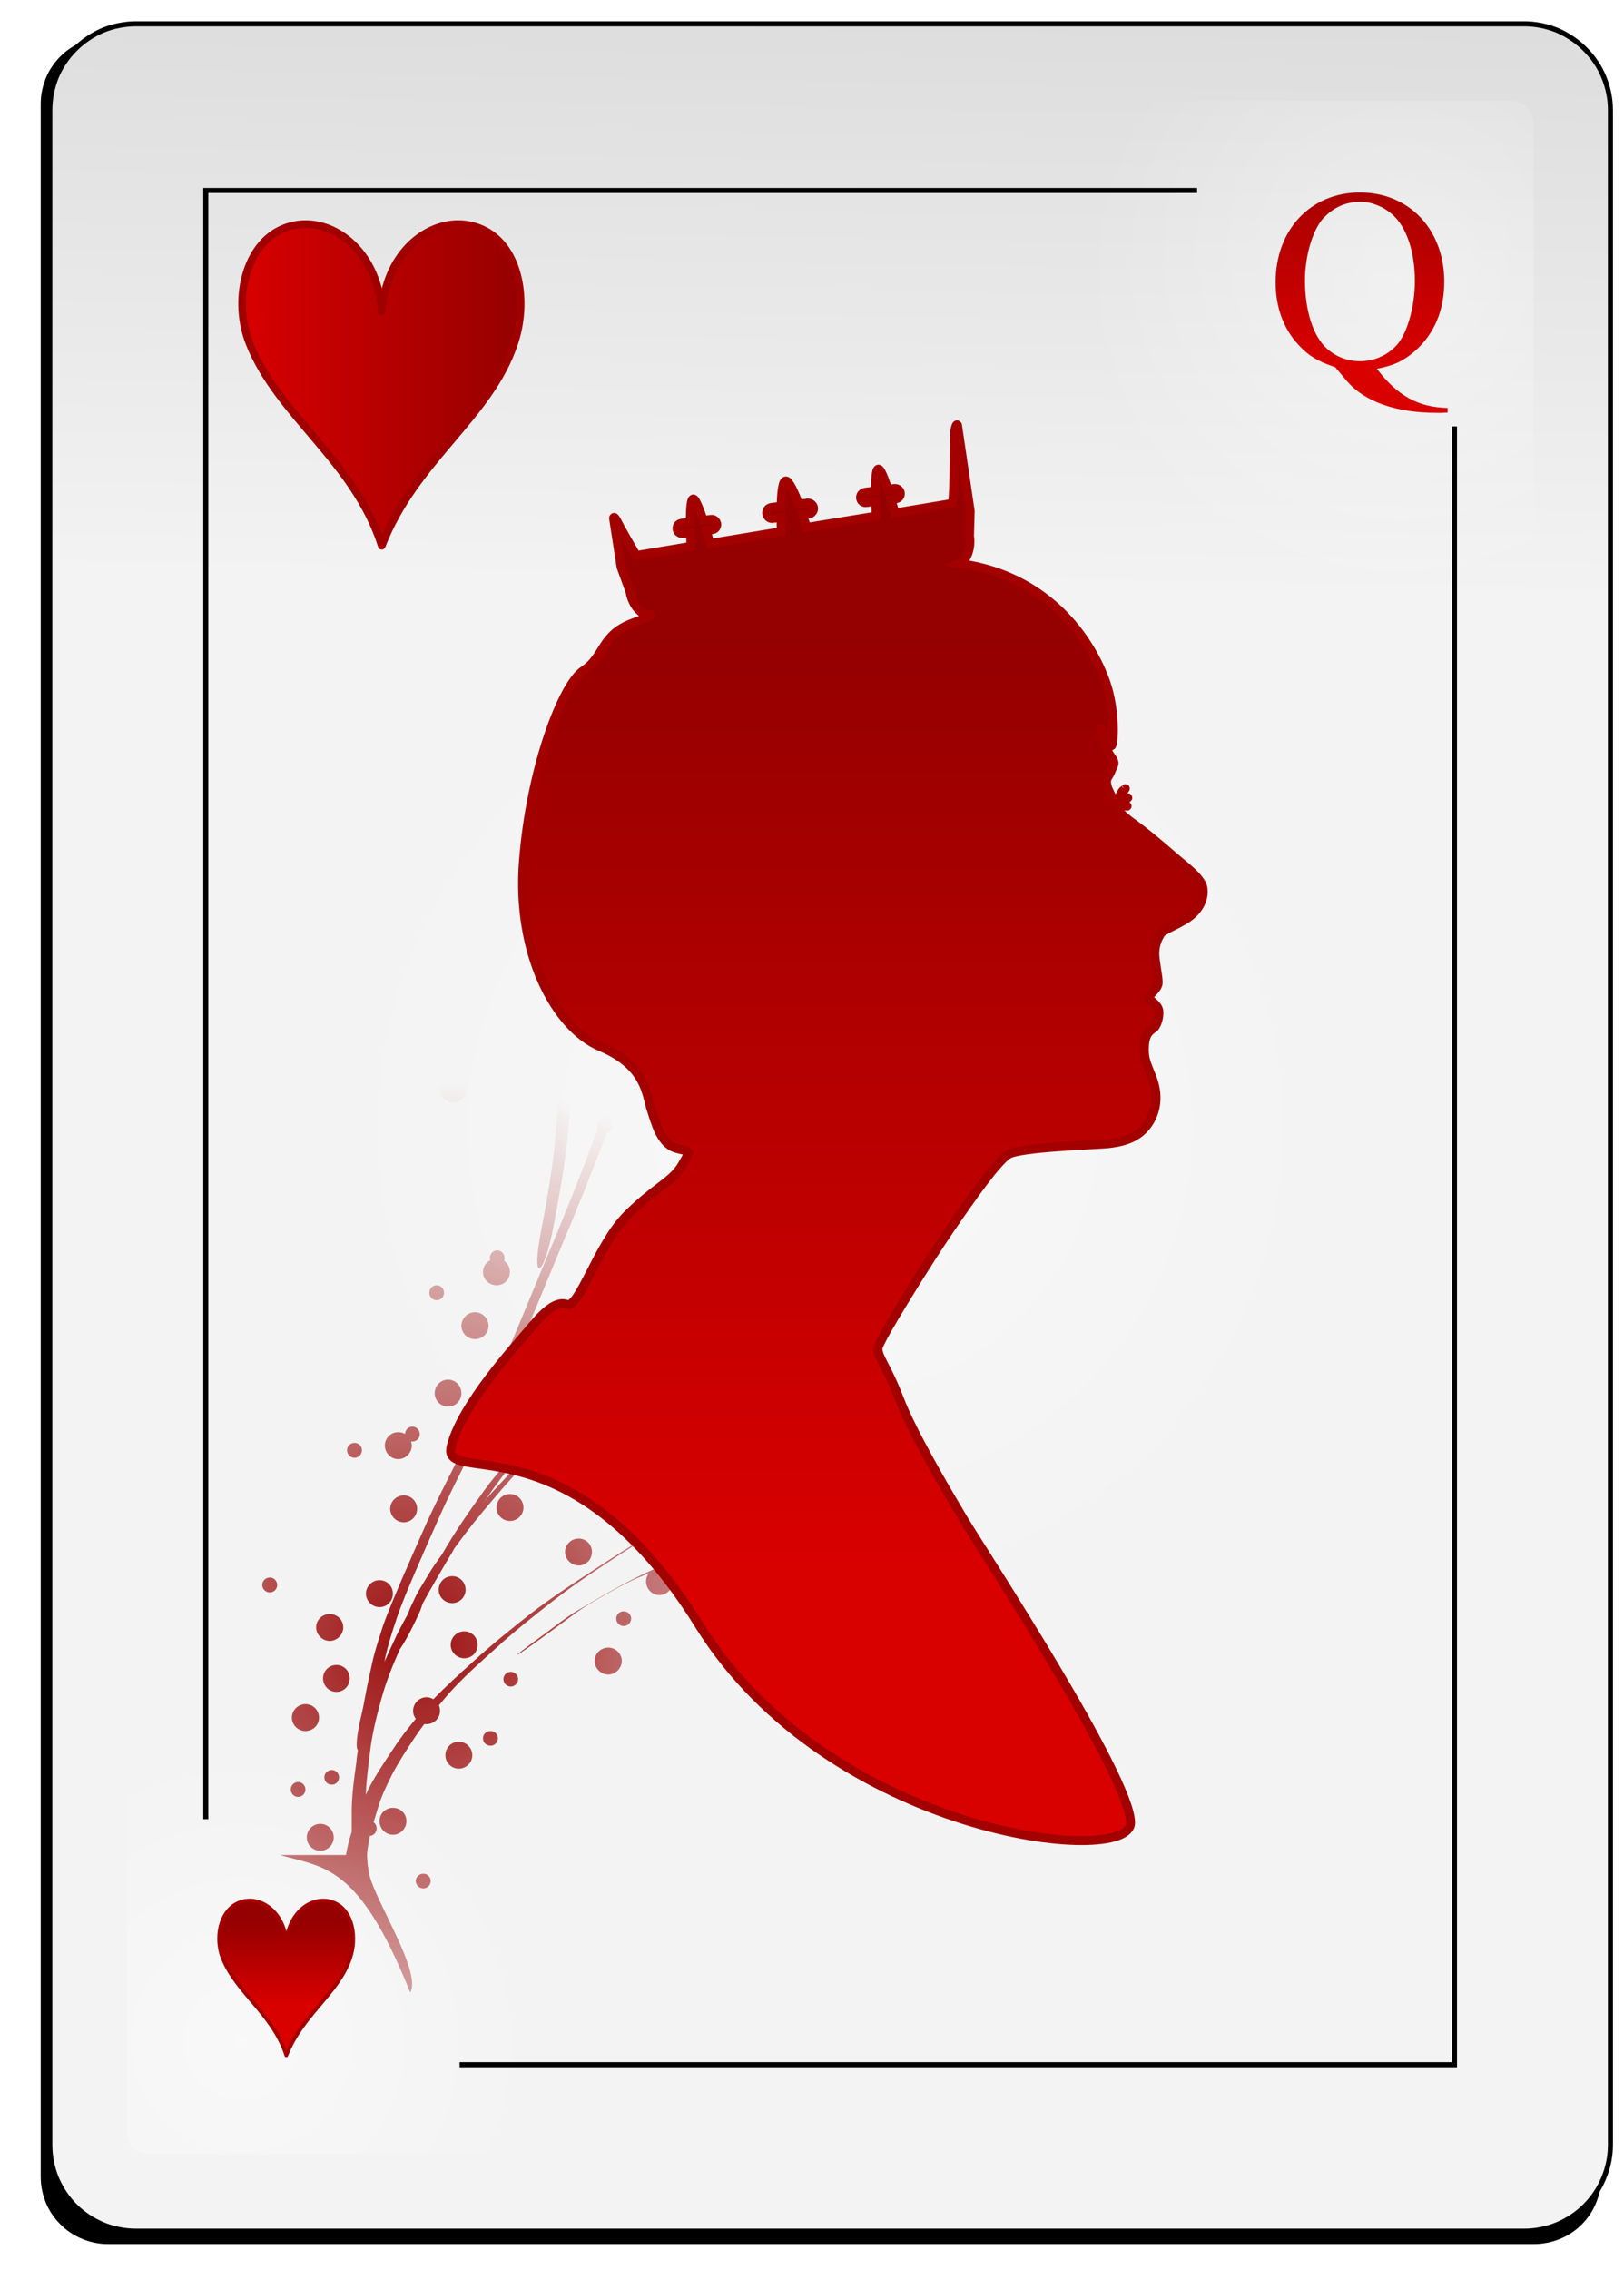 <svg xmlns="http://www.w3.org/2000/svg" viewBox="0 0 73 102" width="73" height="102">
	<defs>
		<filter x="-50%" y="-50%" width="200%" height="200%" id="flt1"> <feGaussianBlur stdDeviation="0.85" /> </filter>
		<linearGradient id="grd1" gradientUnits="userSpaceOnUse"  x1="41.804" y1="26.467" x2="43.949" y2="-89.915">
			<stop offset="0" stop-color="#f3f3f3"  />
			<stop offset="1" stop-color="#8f8f8f"  />
		</linearGradient>
		<radialGradient id="grd2" gradientUnits="userSpaceOnUse"  cx="10.857" cy="91.726" r="13.273">
			<stop offset="0" stop-color="#ffffff"  />
			<stop offset="1" stop-color="#ffffff" stop-opacity="0" />
		</radialGradient>
		<radialGradient id="grd3" gradientUnits="userSpaceOnUse"  cx="62.924" cy="12.67" r="14.287">
			<stop offset="0" stop-color="#ffffff"  />
			<stop offset="1" stop-color="#ffffff" stop-opacity="0" />
		</radialGradient>
		<radialGradient id="grd4" gradientUnits="userSpaceOnUse"  cx="37.308" cy="50.663" r="22.382">
			<stop offset="0" stop-color="#ffffff"  />
			<stop offset="1" stop-color="#ffffff" stop-opacity="0" />
		</radialGradient>
		<linearGradient id="grd5" gradientUnits="userSpaceOnUse"  x1="-57.489" y1="90.017" x2="-57.489" y2="86.331">
			<stop offset="0" stop-color="#d90000"  />
			<stop offset="1" stop-color="#950000"  />
		</linearGradient>
		<radialGradient id="grd6" gradientUnits="userSpaceOnUse"  cx="18.536" cy="73.912" r="25.374">
			<stop offset="0" stop-color="#9c0f0f"  />
			<stop offset="1" stop-color="#9c0f0f" stop-opacity="0" />
		</radialGradient>
		<linearGradient id="grd7" gradientUnits="userSpaceOnUse"  x1="-868.689" y1="70.68" x2="-868.689" y2="28.838">
			<stop offset="0" stop-color="#d90000"  />
			<stop offset="1" stop-color="#950000"  />
		</linearGradient>
		<linearGradient id="grd8" gradientUnits="userSpaceOnUse"  x1="-868.69" y1="16.384" x2="-868.69" y2="5.336">
			<stop offset="0" stop-color="#d90000"  />
			<stop offset="1" stop-color="#950000"  />
		</linearGradient>
		<linearGradient id="grd9" gradientUnits="userSpaceOnUse"  x1="10.711" y1="-70.17" x2="23.571" y2="-70.17">
			<stop offset="0" stop-color="#d90000"  />
			<stop offset="1" stop-color="#950000"  />
		</linearGradient>
	</defs>
	<style>
		tspan { white-space:pre }
		.shp0 { filter: url(#flt1);fill: #000000 } 
		.shp1 { fill: url(#grd1);stroke: #000000;stroke-width: 0.226 } 
		.shp2 { opacity: 0.467;fill: url(#grd2) } 
		.shp3 { opacity: 0.396;fill: url(#grd3) } 
		.shp4 { fill: none;stroke: #000000;stroke-width: 0.226 } 
		.shp5 { opacity: 0.455;fill: url(#grd4) } 
		.shp6 { fill: url(#grd5);stroke: #a40000;stroke-linejoin:round;stroke-width: 0.165 } 
		.shp7 { fill: url(#grd6) } 
		.shp8 { fill: url(#grd7);stroke: #a30000;stroke-width: 0.402 } 
		.shp9 { fill: url(#grd8) } 
		.shp10 { fill: url(#grd9);stroke: #a00000;stroke-linejoin:round;stroke-width: 0.343 } 
	</style>
	<g id="-e-Heart12">
		<g id="Layer">
			<path id="Layer" fill-rule="evenodd" class="shp0" d="M4.85 1.65L68.96 1.65C69.36 1.65 69.75 1.72 70.12 1.88C70.49 2.03 70.82 2.25 71.1 2.53C71.38 2.81 71.6 3.14 71.75 3.51C71.9 3.88 71.98 4.27 71.98 4.66L71.98 97.81C71.98 98.21 71.9 98.6 71.75 98.97C71.6 99.34 71.38 99.67 71.1 99.95C70.82 100.23 70.49 100.45 70.12 100.6C69.75 100.75 69.36 100.83 68.96 100.83L4.85 100.83C4.45 100.83 4.06 100.75 3.7 100.6C3.33 100.45 3 100.23 2.72 99.95C2.44 99.67 2.21 99.34 2.06 98.97C1.91 98.6 1.83 98.21 1.83 97.81L1.83 4.66C1.83 4.27 1.91 3.88 2.06 3.51C2.21 3.14 2.44 2.81 2.72 2.53C3 2.25 3.33 2.03 3.7 1.88C4.06 1.72 4.45 1.65 4.85 1.65" />
			<path id="Layer" fill-rule="evenodd" class="shp1" d="M6.12 1.07L68.51 1.07C69.02 1.07 69.52 1.17 69.99 1.36C70.46 1.56 70.89 1.85 71.25 2.21C71.61 2.57 71.9 2.99 72.09 3.46C72.29 3.94 72.39 4.44 72.39 4.95L72.39 96.37C72.39 96.88 72.29 97.39 72.09 97.86C71.9 98.33 71.61 98.76 71.25 99.12C70.89 99.48 70.46 99.76 69.99 99.96C69.52 100.15 69.02 100.25 68.51 100.25L6.12 100.25C5.61 100.25 5.1 100.15 4.63 99.96C4.16 99.76 3.73 99.48 3.37 99.12C3.01 98.76 2.73 98.33 2.53 97.86C2.34 97.39 2.24 96.88 2.24 96.37L2.24 4.95C2.24 4.44 2.34 3.94 2.53 3.46C2.73 2.99 3.01 2.57 3.37 2.21C3.73 1.85 4.16 1.56 4.63 1.36C5.1 1.17 5.61 1.07 6.12 1.07" />
			<path id="Layer" class="shp2" d="M31.26 96.79L6.67 96.79C6.54 96.79 6.41 96.77 6.3 96.72C6.18 96.67 6.07 96.6 5.98 96.51C5.89 96.41 5.82 96.31 5.77 96.19C5.72 96.07 5.69 95.94 5.69 95.82L5.69 73.49C5.69 73.36 5.72 73.23 5.77 73.12C5.82 73 5.89 72.89 5.98 72.8C6.07 72.71 6.18 72.64 6.3 72.59C6.41 72.54 6.54 72.51 6.67 72.51L31.26 72.51C31.39 72.51 31.52 72.54 31.64 72.59C31.76 72.64 31.86 72.71 31.95 72.8C32.04 72.89 32.12 73 32.17 73.12C32.21 73.23 32.24 73.36 32.24 73.49L32.24 95.82C32.24 95.94 32.21 96.07 32.17 96.19C32.12 96.31 32.04 96.41 31.95 96.51C31.86 96.6 31.76 96.67 31.64 96.72C31.52 96.77 31.39 96.79 31.26 96.79" />
			<path id="Layer" class="shp3" d="M41.39 4.53L67.89 4.53C68.03 4.53 68.17 4.56 68.29 4.61C68.42 4.66 68.53 4.74 68.63 4.84C68.72 4.93 68.8 5.05 68.85 5.17C68.9 5.3 68.93 5.43 68.93 5.57L68.93 48.77C68.93 48.9 68.9 49.04 68.85 49.16C68.8 49.29 68.72 49.4 68.63 49.5C68.53 49.6 68.42 49.67 68.29 49.73C68.17 49.78 68.03 49.8 67.89 49.8L41.39 49.8C41.26 49.8 41.12 49.78 41 49.73C40.87 49.67 40.76 49.6 40.66 49.5C40.57 49.4 40.49 49.29 40.44 49.16C40.38 49.04 40.36 48.9 40.36 48.77L40.36 5.57C40.36 5.43 40.38 5.3 40.44 5.17C40.49 5.05 40.57 4.93 40.66 4.84C40.76 4.74 40.87 4.66 41 4.61C41.12 4.56 41.26 4.53 41.39 4.53" />
			<path id="Layer" class="shp4" d="M20.66 92.77L65.38 92.77L65.38 19.16" />
			<path id="Layer" class="shp4" d="M53.81 8.56L9.25 8.56L9.25 81.74" />
			<path id="Layer" class="shp5" d="M59.68 50.66C59.68 72.55 49.66 90.3 37.3 90.3C24.94 90.3 14.92 72.55 14.92 50.66C14.92 28.77 24.94 11.03 37.3 11.03C49.66 11.03 59.68 28.77 59.68 50.66Z" />
		</g>
		<g id="Layer">
			<path id="Layer" class="shp6" d="M10.01 87.98C9.65 87.07 9.9 85.92 10.64 85.54C11.38 85.15 12.29 85.57 12.68 86.47C12.79 86.72 12.85 87 12.87 87.29C12.89 87 12.96 86.72 13.07 86.47C13.46 85.57 14.37 85.15 15.11 85.54C15.85 85.92 16.05 87.06 15.74 87.98C15.2 89.58 13.59 90.51 12.87 92.35C12.28 90.51 10.64 89.55 10.01 87.98L10.01 87.98Z" />
		</g>
		<path id="Layer" fill-rule="evenodd" class="shp7" d="M18.44 89.53C18.44 89.53 18.44 89.53 18.44 89.53C18.44 89.53 18.44 89.53 18.44 89.53L18.44 89.53ZM18.44 89.53C16.13 83.76 14.57 83.92 12.58 83.35L15.55 83.35C15.57 83.25 15.59 83.15 15.61 83.05C15.66 82.8 15.73 82.55 15.81 82.31C15.81 81.98 15.81 81.65 15.81 81.32C15.82 80.6 15.92 79.89 16.02 79.18C16.03 79 16.06 78.82 16.09 78.64C15.99 78.56 16.01 78.02 16.27 76.96C16.32 76.74 16.36 76.52 16.4 76.31C16.49 75.81 16.6 75.31 16.71 74.81C16.83 74.22 17.03 73.65 17.21 73.07C17.45 72.39 17.74 71.73 18.02 71.06C18.37 70.25 18.73 69.43 19.09 68.62C19.58 67.52 20.13 66.46 20.67 65.39C21.36 64.08 21.97 62.73 22.55 61.37C23.25 59.72 23.93 58.06 24.62 56.4C25.37 54.64 26.08 52.85 26.75 51.05C26.8 50.94 26.84 50.82 26.88 50.7C26.87 50.67 26.86 50.63 26.86 50.58C26.86 50.46 26.92 50.35 27.02 50.29C27.62 48.62 28.16 46.92 28.68 45.22C29.34 43.07 29.89 40.89 30.33 38.69C30.78 36.14 30.89 33.54 30.86 30.95C30.8 28.84 30.58 26.73 30.33 24.64C30.23 24.73 30.09 24.79 29.94 24.79C29.61 24.79 29.34 24.52 29.34 24.18C29.34 23.85 29.61 23.58 29.94 23.58C30.04 23.58 30.14 23.6 30.22 23.65L30.15 23.08C30.05 22.34 29.95 21.6 29.84 20.86C29.79 20.97 29.67 21.04 29.55 21.04C29.36 21.04 29.22 20.89 29.22 20.71C29.22 20.52 29.36 20.37 29.55 20.37C29.64 20.37 29.72 20.4 29.78 20.46C29.68 19.76 29.57 19.07 29.46 18.37C29.29 17.3 29.32 16.66 29.44 16.49C29.34 16.38 29.28 16.24 29.28 16.08C29.28 15.74 29.55 15.47 29.88 15.47C30.21 15.47 30.49 15.74 30.49 16.08C30.49 16.41 30.21 16.68 29.88 16.68C29.81 16.68 29.75 16.67 29.69 16.65C29.81 16.89 29.93 17.34 30.04 18.04C30.29 19.61 30.52 21.18 30.72 22.75C31.04 25.36 31.35 27.98 31.43 30.62C31.45 33.21 31.35 35.8 30.91 38.36C30.48 40.56 29.92 42.73 29.26 44.88C28.7 46.73 28.12 48.57 27.46 50.39C27.5 50.44 27.53 50.51 27.53 50.58C27.53 50.74 27.42 50.87 27.27 50.91C26.62 52.64 25.93 54.36 25.21 56.06C24.52 57.72 23.84 59.38 23.14 61.03C22.56 62.39 21.95 63.73 21.27 65.04C20.73 66.11 20.18 67.18 19.7 68.27C19.34 69.08 18.98 69.89 18.63 70.71C18.35 71.37 18.06 72.04 17.83 72.72C17.64 73.29 17.45 73.87 17.32 74.46C17.31 74.53 17.3 74.6 17.28 74.67C17.47 74.25 17.66 73.83 17.86 73.41C18.02 73.1 18.18 72.79 18.35 72.49C18.35 72.48 18.35 72.47 18.36 72.47C18.43 72.22 18.57 71.99 18.67 71.76C18.84 71.41 19.06 71.09 19.25 70.76C19.44 70.44 19.65 70.14 19.87 69.84C20.44 68.84 21.1 67.89 21.78 66.95C22.3 66.23 22.91 65.57 23.54 64.94C23.56 64.79 23.67 64.68 23.81 64.65L24.33 64.14C25.33 63.19 26.37 62.28 27.38 61.34C28.56 60.23 29.71 59.08 30.85 57.92C32.16 56.61 33.36 55.21 34.47 53.73C35.72 52.02 36.76 50.18 37.77 48.32C38.11 47.72 38.42 47.11 38.71 46.49L38.59 46.5C38.26 46.5 37.99 46.23 37.99 45.9C37.99 45.56 38.26 45.3 38.59 45.3C38.81 45.3 39.01 45.42 39.11 45.6C39.6 44.49 40.04 43.36 40.42 42.21L40.49 41.97C40.45 41.7 40.43 41.31 40.45 40.76C40.48 39.82 40.5 38.88 40.47 37.94C40.42 36.26 40.31 34.57 40.08 32.9C39.9 31.76 39.72 30.62 39.39 29.51C39.22 28.95 39.07 28.38 38.82 27.85C38.73 27.7 38.68 27.53 38.55 27.42C36.62 25.73 37.26 25.34 39.17 27.05C39.3 27.17 39.35 27.35 39.44 27.49C39.69 28.03 39.84 28.59 40 29.15C40.33 30.27 40.5 31.41 40.68 32.56C40.9 34.23 41 35.91 41.06 37.6C41.08 38.31 41.07 39.02 41.05 39.73C41.37 38.24 41.6 36.73 41.79 35.22C41.85 34.55 41.87 33.88 41.89 33.21C41.82 33.24 41.75 33.26 41.68 33.26C41.35 33.26 41.07 32.98 41.07 32.65C41.07 32.31 41.35 32.05 41.68 32.05C41.76 32.05 41.84 32.07 41.91 32.1C41.92 31.06 41.89 30.02 41.86 28.99C41.62 28.91 41.44 28.69 41.44 28.42C41.44 28.16 41.6 27.94 41.83 27.85C41.82 27.75 41.82 27.64 41.81 27.53C41.8 27.11 41.79 26.69 41.77 26.28C41.68 23.93 42.26 23.6 42.34 25.95C42.36 26.36 42.37 26.78 42.39 27.2C42.39 27.44 42.4 27.69 42.41 27.94C42.55 28.05 42.65 28.22 42.65 28.42C42.65 28.6 42.57 28.76 42.44 28.87C42.5 30.88 42.52 32.89 42.37 34.89C42.07 37.24 41.69 39.6 41 41.87C40.3 43.99 39.44 46.04 38.35 47.99C37.34 49.84 36.31 51.68 35.06 53.39C33.95 54.87 32.76 56.28 31.45 57.58C30.31 58.74 29.15 59.88 27.97 60.99C26.97 61.93 25.93 62.85 24.93 63.79C24.63 64.09 24.32 64.39 24.03 64.7C24.1 64.74 24.16 64.81 24.18 64.9C24.94 64.13 25.75 63.4 26.55 62.67L29.36 60.18C30.34 59.29 31.34 58.42 32.34 57.54C33.46 56.57 34.56 55.56 35.63 54.53C36.85 53.37 38.04 52.19 39.22 50.99C40.47 49.73 41.65 48.41 42.8 47.06C43.67 46.01 44.51 44.93 45.32 43.84C45.31 43.8 45.31 43.76 45.31 43.72C45.31 43.41 45.55 43.16 45.85 43.13L46.46 42.28C47.54 40.8 48.52 39.24 49.44 37.65C49.41 37.67 49.37 37.67 49.33 37.67C49.15 37.67 49 37.53 49 37.34C49 37.16 49.15 37 49.33 37C49.49 37 49.62 37.12 49.65 37.27C49.74 37.12 49.83 36.98 49.92 36.83C50.99 34.82 52.02 32.77 52.71 30.59C53.23 28.69 53.52 26.74 53.83 24.8C54.2 22.47 54.78 22.13 54.41 24.46C54.1 26.4 53.8 28.36 53.29 30.26C52.61 32.44 51.58 34.49 50.5 36.49C49.45 38.37 48.31 40.2 47.05 41.94C46.75 42.35 46.45 42.76 46.15 43.17C46.37 43.26 46.52 43.47 46.52 43.72C46.52 44.05 46.25 44.33 45.91 44.33C45.73 44.33 45.56 44.24 45.45 44.11C44.78 44.99 44.09 45.87 43.38 46.72C42.24 48.07 41.06 49.39 39.81 50.65C39.24 51.23 38.66 51.8 38.09 52.37C38.26 52.21 38.56 51.93 39.02 51.55C40.12 50.61 41.24 49.68 42.39 48.8C43.48 47.99 44.58 47.2 45.8 46.6C45.9 46.4 46.1 46.26 46.34 46.26C46.39 46.26 46.44 46.27 46.49 46.28C46.68 46.21 46.86 46.16 47.07 46.14C49.49 45.99 49.03 46.31 46.79 46.48C46.88 46.58 46.94 46.72 46.94 46.87C46.94 47.2 46.67 47.47 46.34 47.47C46 47.47 45.73 47.2 45.73 46.87C45.73 46.8 45.75 46.75 45.77 46.69L45.26 46.91C44.86 47.07 43.82 47.84 42.99 48.46C41.84 49.34 40.71 50.26 39.61 51.21C38.47 52.18 37.81 52.68 37.93 52.54C37.36 53.09 36.8 53.64 36.23 54.18C35.15 55.21 34.06 56.22 32.94 57.2C31.95 58.07 30.94 58.94 29.96 59.83C29.03 60.67 28.09 61.49 27.16 62.32C26.29 63.1 25.43 63.89 24.62 64.72C23.9 65.46 23.17 66.2 22.5 66.98C21.98 67.59 21.45 68.21 20.96 68.85L20.44 69.55C20.41 69.59 20.38 69.64 20.36 69.69C19.9 70.46 19.45 71.23 19.02 72.01L18.98 72.11C18.94 72.23 18.9 72.36 18.84 72.48C18.49 73.25 18.19 73.79 17.97 74.11C17.65 74.82 17.36 75.55 17.15 76.31C16.92 77.14 16.71 77.97 16.62 78.83C16.54 79.44 16.47 80.04 16.44 80.65L16.58 80.35C16.9 79.74 17.29 79.16 17.67 78.59C17.98 78.11 18.33 77.67 18.69 77.23C18.61 77.13 18.57 77.01 18.57 76.87C18.57 76.54 18.84 76.26 19.18 76.26C19.29 76.26 19.39 76.3 19.48 76.35C20.06 75.75 20.68 75.19 21.3 74.63C22.11 73.89 22.97 73.2 23.83 72.52C24.87 71.72 25.97 71.01 27.06 70.3C28.31 69.48 29.59 68.71 30.87 67.94L31.17 67.77C30.91 67.7 30.73 67.47 30.73 67.19C30.73 66.86 31 66.58 31.34 66.58C31.67 66.58 31.94 66.86 31.94 67.19C31.94 67.53 31.67 67.79 31.34 67.79C31.29 67.79 31.23 67.79 31.19 67.78C30.13 68.41 29.09 69.06 28.06 69.72C26.96 70.44 25.87 71.14 24.85 71.94C23.98 72.62 23.12 73.3 22.31 74.04C21.58 74.7 20.84 75.35 20.18 76.09L19.73 76.62C19.76 76.7 19.78 76.78 19.78 76.87C19.78 77.2 19.51 77.47 19.18 77.47C19.14 77.47 19.1 77.47 19.07 77.47C18.94 77.64 18.81 77.82 18.69 78C18.31 78.57 17.93 79.15 17.61 79.76C17.38 80.23 17.15 80.69 17 81.2C16.93 81.43 16.86 81.66 16.79 81.88C16.88 81.94 16.93 82.04 16.93 82.16C16.93 82.33 16.8 82.48 16.63 82.49C16.58 82.79 16.5 83.09 16.5 83.4C16.52 83.57 16.51 83.75 16.55 83.92C16.56 84.02 16.57 84.13 16.6 84.22C16.87 85.43 18.97 88.62 18.44 89.53ZM18.69 84.52C18.69 84.34 18.84 84.19 19.03 84.19C19.21 84.19 19.36 84.34 19.36 84.52C19.36 84.7 19.21 84.85 19.03 84.85C18.84 84.85 18.69 84.7 18.69 84.52ZM13.79 82.56C13.79 82.22 14.06 81.95 14.4 81.95C14.73 81.95 15 82.22 15 82.56C15 82.89 14.73 83.16 14.4 83.16C14.06 83.16 13.79 82.89 13.79 82.56ZM17.06 81.83C17.06 81.49 17.33 81.23 17.66 81.23C18 81.23 18.27 81.49 18.27 81.83C18.27 82.16 18 82.44 17.66 82.44C17.33 82.44 17.06 82.16 17.06 81.83ZM13.07 80.41C13.07 80.22 13.22 80.07 13.4 80.07C13.58 80.07 13.73 80.22 13.73 80.41C13.73 80.59 13.58 80.74 13.4 80.74C13.22 80.74 13.07 80.59 13.07 80.41ZM14.58 79.86C14.58 79.68 14.73 79.53 14.91 79.53C15.1 79.53 15.24 79.68 15.24 79.86C15.24 80.05 15.1 80.19 14.91 80.19C14.73 80.19 14.58 80.05 14.58 79.86ZM20.02 78.87C20.02 78.53 20.29 78.26 20.62 78.26C20.96 78.26 21.23 78.53 21.23 78.87C21.23 79.2 20.96 79.47 20.62 79.47C20.29 79.47 20.02 79.2 20.02 78.87ZM21.71 78.11C21.71 77.92 21.86 77.78 22.05 77.78C22.23 77.78 22.38 77.92 22.38 78.11C22.38 78.29 22.23 78.44 22.05 78.44C21.86 78.44 21.71 78.29 21.71 78.11ZM13.12 77.18C13.12 76.84 13.4 76.57 13.73 76.57C14.07 76.57 14.34 76.84 14.34 77.18C14.34 77.51 14.07 77.78 13.73 77.78C13.4 77.78 13.12 77.51 13.12 77.18ZM14.52 75.41C14.52 75.08 14.79 74.81 15.12 74.81C15.46 74.81 15.72 75.08 15.72 75.41C15.72 75.75 15.46 76.02 15.12 76.02C14.79 76.02 14.52 75.75 14.52 75.41ZM22.63 75.45C22.63 75.27 22.77 75.12 22.96 75.12C23.14 75.12 23.29 75.27 23.29 75.45C23.29 75.63 23.14 75.78 22.96 75.78C22.77 75.78 22.63 75.63 22.63 75.45ZM26.73 74.63C26.73 74.3 27.01 74.03 27.34 74.03C27.67 74.03 27.95 74.3 27.95 74.63C27.95 74.96 27.67 75.24 27.34 75.24C27.01 75.24 26.73 74.96 26.73 74.63ZM20.26 73.91C20.26 73.57 20.54 73.3 20.87 73.3C21.21 73.3 21.47 73.57 21.47 73.91C21.47 74.24 21.21 74.51 20.87 74.51C20.54 74.51 20.26 74.24 20.26 73.91ZM23.24 74.36C23.22 74.36 23.59 74.06 24.46 73.43C24.93 73.08 25.39 72.71 25.9 72.4C27.02 71.74 28.13 71.07 29.32 70.54C30.17 70.16 31.02 69.77 31.89 69.44C32.49 69.2 33.09 68.95 33.7 68.72L34.49 68.42C36.87 67.51 36.25 67.87 33.87 68.78L33.09 69.07C32.48 69.31 31.88 69.55 31.27 69.79C30.73 70 30.2 70.23 29.67 70.47C29.99 70.48 30.25 70.74 30.25 71.06C30.25 71.39 29.97 71.67 29.64 71.67C29.31 71.67 29.04 71.39 29.04 71.06C29.04 70.91 29.09 70.78 29.18 70.68L28.71 70.88C28.04 71.15 26.72 71.93 26.51 72.06C26 72.36 25.54 72.73 25.06 73.08C23.95 73.9 23.27 74.37 23.24 74.36L23.24 74.36ZM14.21 73.12C14.21 72.78 14.49 72.52 14.82 72.52C15.15 72.52 15.43 72.78 15.43 73.12C15.43 73.45 15.15 73.73 14.82 73.73C14.49 73.73 14.21 73.45 14.21 73.12ZM27.7 72.73C27.7 72.54 27.85 72.4 28.03 72.4C28.22 72.4 28.37 72.54 28.37 72.73C28.37 72.91 28.22 73.06 28.03 73.06C27.85 73.06 27.7 72.91 27.7 72.73ZM16.45 71.6C16.45 71.27 16.73 71 17.06 71C17.4 71 17.66 71.27 17.66 71.6C17.66 71.94 17.4 72.21 17.06 72.21C16.73 72.21 16.45 71.94 16.45 71.6ZM19.72 71.43C19.72 71.09 19.99 70.82 20.33 70.82C20.66 70.82 20.93 71.09 20.93 71.43C20.93 71.76 20.66 72.03 20.33 72.03C19.99 72.03 19.72 71.76 19.72 71.43ZM11.79 71.22C11.79 71.03 11.94 70.88 12.13 70.88C12.31 70.88 12.46 71.03 12.46 71.22C12.46 71.4 12.31 71.55 12.13 71.55C11.94 71.55 11.79 71.4 11.79 71.22ZM32.91 70.06C32.91 69.88 33.05 69.73 33.24 69.73C33.42 69.73 33.57 69.88 33.57 70.06C33.57 70.25 33.42 70.4 33.24 70.4C33.05 70.4 32.91 70.25 32.91 70.06ZM25.4 69.73C25.4 69.4 25.68 69.13 26.01 69.13C26.35 69.13 26.61 69.4 26.61 69.73C26.61 70.06 26.35 70.34 26.01 70.34C25.68 70.34 25.4 70.06 25.4 69.73ZM36.69 69.79C36.5 69.79 36.36 69.65 36.36 69.46C36.36 69.4 36.37 69.34 36.4 69.29C36.35 69.3 36.3 69.31 36.24 69.31C35.9 69.31 35.63 69.04 35.63 68.71C35.63 68.37 35.9 68.1 36.24 68.1C36.57 68.1 36.84 68.37 36.84 68.71C36.84 68.87 36.77 69.02 36.66 69.13L36.69 69.13C36.87 69.13 37.02 69.28 37.02 69.46C37.02 69.65 36.87 69.79 36.69 69.79L36.69 69.79ZM38.17 67.79C38.17 67.46 38.44 67.19 38.77 67.19C39.11 67.19 39.38 67.46 39.38 67.79C39.38 68.13 39.11 68.4 38.77 68.4C38.44 68.4 38.17 68.13 38.17 67.79ZM17.54 67.79C17.54 67.46 17.82 67.19 18.15 67.19C18.48 67.19 18.75 67.46 18.75 67.79C18.75 68.13 18.48 68.4 18.15 68.4C17.82 68.4 17.54 68.13 17.54 67.79ZM22.32 67.74C22.32 67.4 22.59 67.13 22.92 67.13C23.26 67.13 23.53 67.4 23.53 67.74C23.53 68.07 23.26 68.34 22.92 68.34C22.59 68.34 22.32 68.07 22.32 67.74ZM39.98 67.95C39.98 67.77 40.13 67.62 40.31 67.62C40.5 67.62 40.65 67.76 40.65 67.95C40.65 68.13 40.5 68.28 40.31 68.28C40.13 68.28 39.98 68.13 39.98 67.95ZM26.98 67.52C26.98 67.34 27.13 67.19 27.31 67.19C27.5 67.19 27.65 67.34 27.65 67.52C27.65 67.71 27.5 67.86 27.31 67.86C27.13 67.86 26.98 67.71 26.98 67.52ZM21.78 67.46C21.78 67.46 21.78 67.46 21.78 67.46C21.78 67.46 21.78 67.46 21.78 67.46L21.78 67.46ZM21.78 67.46C21.81 67.42 21.85 67.38 21.88 67.33C22.49 66.63 23.14 65.97 23.78 65.3C23.7 65.28 23.62 65.23 23.58 65.16C23.15 65.62 22.75 66.1 22.38 66.61C22.17 66.89 21.98 67.17 21.78 67.46ZM33.28 66.55C33.29 66.54 33.3 66.54 33.3 66.54C33.3 66.54 33.29 66.54 33.28 66.55L33.28 66.55ZM33.3 66.54C34.28 65.98 35.25 65.43 36.23 64.88C36.35 64.82 36.54 64.71 36.7 64.62C36.47 64.54 36.29 64.31 36.29 64.05C36.29 63.71 36.57 63.44 36.9 63.44C37.23 63.44 37.5 63.71 37.5 64.05C37.5 64.09 37.5 64.14 37.49 64.18L39.56 63.01C38.87 63.41 38.17 63.81 37.48 64.2C37.41 64.46 37.18 64.65 36.9 64.65C36.84 64.65 36.78 64.64 36.73 64.63C36.24 64.9 35.74 65.18 35.24 65.45C34.54 65.84 33.88 66.21 33.3 66.54ZM40.71 66.13C40.71 65.95 40.86 65.8 41.04 65.8C41.23 65.8 41.38 65.95 41.38 66.13C41.38 66.32 41.23 66.46 41.04 66.46C40.86 66.46 40.71 66.32 40.71 66.13ZM17.9 65.56C17.57 65.56 17.3 65.28 17.3 64.95C17.3 64.62 17.57 64.35 17.9 64.35C18.01 64.35 18.12 64.38 18.21 64.43C18.21 64.25 18.36 64.1 18.54 64.1C18.72 64.1 18.87 64.26 18.87 64.44C18.87 64.63 18.72 64.77 18.54 64.77C18.52 64.77 18.5 64.77 18.48 64.77C18.49 64.83 18.51 64.89 18.51 64.95C18.51 65.28 18.24 65.56 17.9 65.56L17.9 65.56ZM15.6 65.16C15.6 64.98 15.75 64.83 15.94 64.83C16.12 64.83 16.27 64.98 16.27 65.16C16.27 65.35 16.12 65.5 15.94 65.5C15.75 65.5 15.6 65.35 15.6 65.16ZM19.54 62.6C19.54 62.26 19.81 61.99 20.14 61.99C20.48 61.99 20.74 62.26 20.74 62.6C20.74 62.93 20.48 63.2 20.14 63.2C19.81 63.2 19.54 62.93 19.54 62.6ZM45.37 62.75C45.37 62.56 45.52 62.41 45.7 62.41C45.89 62.41 46.03 62.56 46.03 62.75C46.03 62.93 45.89 63.08 45.7 63.08C45.52 63.08 45.37 62.93 45.37 62.75ZM39.8 62.87L39.83 62.85C39.82 62.86 39.81 62.87 39.8 62.87L39.8 62.87ZM39.83 62.85C41.31 61.99 42.71 61.02 44.07 59.99C45.12 59.18 46.12 58.31 47.07 57.41C47.08 57.4 47.08 57.38 47.08 57.37C46.6 57.79 46.1 58.17 45.6 58.57C43.7 60.09 43.09 60.44 45 58.91C45.55 58.48 46.1 58.05 46.63 57.59C47.35 56.96 48.08 56.33 48.79 55.7C50.06 54.34 51.17 52.85 52.22 51.32C53.47 49.55 54.39 47.59 55.14 45.56C55.93 43.35 56.25 41.03 56.42 38.71C56.63 36.63 56.45 34.56 56.19 32.49C55.7 28.64 56.65 28.09 57.14 31.95C57.41 34.01 57.59 36.08 57.38 38.16C57.23 40.17 56.97 42.18 56.39 44.12C56.5 44.02 56.64 43.96 56.8 43.96C57.14 43.96 57.4 44.23 57.4 44.57C57.4 44.9 57.14 45.18 56.8 45.18C56.51 45.18 56.26 44.96 56.21 44.69C56.17 44.79 56.15 44.9 56.11 45C55.36 47.03 54.44 48.98 53.19 50.75C52.49 51.77 51.77 52.76 51 53.72C51.55 53.21 52.11 52.71 52.65 52.19L53.33 51.5C53.38 51.35 53.49 51.24 53.63 51.17C54.08 50.68 54.5 50.17 54.87 49.61C55.44 48.77 56 47.93 56.55 47.07C57.09 46.22 57.63 45.36 58.15 44.5C58.6 43.75 59.05 43 59.45 42.23C59.67 41.76 59.91 41.3 60.07 40.8C60.14 40.61 60.19 40.42 60.28 40.24C60.51 39.78 60.71 39.42 60.89 39.12C60.69 39.03 60.55 38.82 60.55 38.58C60.55 38.26 60.8 38 61.12 37.98C61.03 37.92 60.97 37.82 60.97 37.7C60.97 37.52 61.12 37.37 61.31 37.37C61.49 37.37 61.64 37.52 61.64 37.7C61.64 37.86 61.53 37.98 61.39 38.02C61.61 38.11 61.76 38.33 61.76 38.58C61.76 38.88 61.54 39.13 61.25 39.17C61.16 39.37 61.04 39.61 60.9 39.88C60.81 40.06 60.76 40.25 60.69 40.44C60.53 40.94 60.29 41.4 60.07 41.87L59.83 42.32C59.94 42.21 60.08 42.15 60.25 42.15C60.58 42.15 60.85 42.42 60.85 42.75C60.85 43.08 60.58 43.36 60.25 43.36C59.91 43.36 59.64 43.08 59.64 42.75C59.64 42.71 59.65 42.67 59.66 42.63C59.37 43.14 59.06 43.64 58.76 44.14C58.24 45.01 57.7 45.86 57.16 46.72C56.61 47.57 56.04 48.42 55.47 49.26C55.04 49.93 54.52 50.53 53.97 51.11C54.27 51.14 54.5 51.4 54.5 51.71C54.5 52.04 54.23 52.31 53.9 52.31C53.59 52.31 53.34 52.09 53.3 51.79L53.25 51.84C52.3 52.75 51.33 53.61 50.35 54.49L50.3 54.54C49.99 54.9 49.66 55.25 49.33 55.59C48.87 56.06 48.4 56.51 47.92 56.96C48.13 57.06 48.27 57.27 48.27 57.51C48.27 57.85 48 58.11 47.67 58.11C47.41 58.11 47.19 57.95 47.1 57.72C46.44 58.31 45.76 58.87 45.05 59.42C43.66 60.47 42.22 61.47 40.7 62.35L39.83 62.85ZM36.12 62.38C36.12 62.2 36.26 62.05 36.45 62.05C36.63 62.05 36.78 62.2 36.78 62.38C36.78 62.57 36.63 62.72 36.45 62.72C36.26 62.72 36.12 62.57 36.12 62.38ZM42.5 62.47L42.44 62.47C42.25 62.47 42.1 62.32 42.1 62.14C42.1 61.95 42.25 61.8 42.44 61.8C42.62 61.8 42.77 61.95 42.77 62.14C42.77 62.3 42.65 62.44 42.5 62.47ZM28.49 61.68C28.49 61.35 28.76 61.08 29.09 61.08C29.43 61.08 29.7 61.35 29.7 61.68C29.7 62.02 29.43 62.29 29.09 62.29C28.76 62.29 28.49 62.02 28.49 61.68ZM30.61 61.78C30.61 61.59 30.76 61.44 30.94 61.44C31.12 61.44 31.27 61.59 31.27 61.78C31.27 61.96 31.12 62.11 30.94 62.11C30.76 62.11 30.61 61.96 30.61 61.78ZM39.38 60.26C39.38 60.08 39.53 59.93 39.71 59.93C39.9 59.93 40.05 60.08 40.05 60.26C40.05 60.45 39.9 60.6 39.71 60.6C39.53 60.6 39.38 60.45 39.38 60.26ZM42.1 59.81C42.1 59.48 42.37 59.2 42.7 59.2C43.04 59.2 43.31 59.48 43.31 59.81C43.31 60.15 43.04 60.42 42.7 60.42C42.37 60.42 42.1 60.15 42.1 59.81ZM20.74 59.57C20.74 59.24 21.02 58.96 21.35 58.96C21.69 58.96 21.96 59.24 21.96 59.57C21.96 59.9 21.69 60.17 21.35 60.17C21.02 60.17 20.74 59.9 20.74 59.57ZM49.66 59.24C49.66 59.05 49.81 58.91 49.99 58.91C50.18 58.91 50.33 59.05 50.33 59.24C50.33 59.42 50.18 59.57 49.99 59.57C49.81 59.57 49.66 59.42 49.66 59.24ZM28.07 58.84C28.07 58.51 28.34 58.24 28.67 58.24C29 58.24 29.28 58.51 29.28 58.84C29.28 59.18 29 59.45 28.67 59.45C28.34 59.45 28.07 59.18 28.07 58.84ZM19.3 58.09C19.3 57.9 19.44 57.75 19.63 57.75C19.81 57.75 19.96 57.9 19.96 58.09C19.96 58.27 19.81 58.42 19.63 58.42C19.44 58.42 19.3 58.27 19.3 58.09ZM43.43 57.75C43.43 57.42 43.7 57.15 44.03 57.15C44.37 57.15 44.64 57.42 44.64 57.75C44.64 58.09 44.37 58.36 44.03 58.36C43.7 58.36 43.43 58.09 43.43 57.75ZM22.32 57.75C21.99 57.75 21.71 57.49 21.71 57.15C21.71 56.92 21.85 56.72 22.04 56.62C22.03 56.59 22.02 56.55 22.02 56.52C22.02 56.33 22.17 56.18 22.35 56.18C22.53 56.18 22.68 56.33 22.68 56.52C22.68 56.56 22.68 56.61 22.66 56.65C22.82 56.76 22.92 56.94 22.92 57.15C22.92 57.49 22.66 57.75 22.32 57.75L22.32 57.75ZM34.78 56.61C34.78 56.27 35.05 56 35.39 56C35.72 56 35.99 56.27 35.99 56.61C35.99 56.94 35.72 57.21 35.39 57.21C35.05 57.21 34.78 56.94 34.78 56.61ZM24.24 56.99C24.12 57 24.1 56.49 24.31 55.38C24.55 54.12 24.78 52.85 24.92 51.57C25.07 49.99 25.17 48.4 25.11 46.82C25.05 45.63 24.97 44.45 24.77 43.27C24.64 42.48 24.51 41.69 24.31 40.91C24.22 40.61 24.16 40.31 24.03 40.02C22.94 37.71 23.6 37.33 24.65 39.66C24.78 39.95 24.84 40.26 24.93 40.56C25.13 41.34 25.25 42.13 25.38 42.92C25.58 44.09 25.65 45.28 25.71 46.47C25.77 48.06 25.66 49.65 25.5 51.23C25.36 52.51 25.13 53.78 24.89 55.05C24.66 56.29 24.38 56.98 24.24 56.99L24.24 56.99ZM36.84 56.64C36.84 56.45 36.98 56.3 37.17 56.3C37.35 56.3 37.5 56.45 37.5 56.64C37.5 56.82 37.35 56.97 37.17 56.97C36.98 56.97 36.84 56.82 36.84 56.64ZM26.92 56.4C26.92 56.21 27.07 56.06 27.25 56.06C27.43 56.06 27.58 56.21 27.58 56.4C27.58 56.58 27.43 56.73 27.25 56.73C27.07 56.73 26.92 56.58 26.92 56.4ZM30.61 55.03C30.61 54.7 30.88 54.43 31.22 54.43C31.55 54.43 31.82 54.7 31.82 55.03C31.82 55.37 31.55 55.64 31.22 55.64C30.88 55.64 30.61 55.37 30.61 55.03ZM47.48 54.55C47.48 54.22 47.76 53.94 48.09 53.94C48.43 53.94 48.69 54.22 48.69 54.55C48.69 54.88 48.43 55.15 48.09 55.15C47.76 55.15 47.48 54.88 47.48 54.55ZM54.56 53.43C54.56 53.24 54.71 53.09 54.89 53.09C55.08 53.09 55.23 53.24 55.23 53.43C55.23 53.61 55.08 53.76 54.89 53.76C54.71 53.76 54.56 53.61 54.56 53.43ZM42.77 50.32C42.77 49.98 43.04 49.71 43.37 49.71C43.7 49.71 43.98 49.98 43.98 50.32C43.98 50.65 43.7 50.92 43.37 50.92C43.04 50.92 42.77 50.65 42.77 50.32ZM49.48 49.62C49.48 49.43 49.63 49.28 49.81 49.28C49.99 49.28 50.15 49.43 50.15 49.62C50.15 49.8 49.99 49.95 49.81 49.95C49.63 49.95 49.48 49.8 49.48 49.62ZM19.78 48.92C19.78 48.59 20.05 48.32 20.38 48.32C20.72 48.32 20.99 48.59 20.99 48.92C20.99 49.26 20.72 49.53 20.38 49.53C20.05 49.53 19.78 49.26 19.78 48.92ZM35.08 48.68C35.08 48.35 35.36 48.07 35.69 48.07C36.02 48.07 36.29 48.35 36.29 48.68C36.29 49.02 36.02 49.28 35.69 49.28C35.36 49.28 35.08 49.02 35.08 48.68ZM58.68 48.23C58.68 48.05 58.82 47.9 59.01 47.9C59.19 47.9 59.34 48.05 59.34 48.23C59.34 48.41 59.19 48.56 59.01 48.56C58.82 48.56 58.68 48.41 58.68 48.23ZM57.64 47.47C57.64 47.14 57.92 46.87 58.25 46.87C58.59 46.87 58.86 47.14 58.86 47.47C58.86 47.81 58.59 48.07 58.25 48.07C57.92 48.07 57.64 47.81 57.64 47.47ZM38.84 47.29C38.84 46.96 39.1 46.68 39.44 46.68C39.77 46.68 40.05 46.96 40.05 47.29C40.05 47.62 39.77 47.9 39.44 47.9C39.1 47.9 38.84 47.62 38.84 47.29ZM28.85 46.63C28.85 46.29 29.12 46.02 29.46 46.02C29.79 46.02 30.06 46.29 30.06 46.63C30.06 46.96 29.79 47.23 29.46 47.23C29.12 47.23 28.85 46.96 28.85 46.63ZM22.8 44.29C22.8 44.11 22.95 43.96 23.13 43.96C23.32 43.96 23.47 44.11 23.47 44.29C23.47 44.48 23.32 44.63 23.13 44.63C22.95 44.63 22.8 44.48 22.8 44.29ZM26.01 43.9C26.01 43.57 26.28 43.3 26.61 43.3C26.95 43.3 27.22 43.57 27.22 43.9C27.22 44.24 26.95 44.5 26.61 44.5C26.28 44.5 26.01 44.24 26.01 43.9ZM52.69 43.72C52.69 43.39 52.95 43.12 53.29 43.12C53.62 43.12 53.9 43.39 53.9 43.72C53.9 44.05 53.62 44.33 53.29 44.33C52.95 44.33 52.69 44.05 52.69 43.72ZM30 43.39C30 43.2 30.16 43.05 30.34 43.05C30.52 43.05 30.67 43.2 30.67 43.39C30.67 43.57 30.52 43.72 30.34 43.72C30.16 43.72 30 43.57 30 43.39ZM38.11 40.57C38.11 40.24 38.38 39.97 38.72 39.97C39.05 39.97 39.32 40.24 39.32 40.57C39.32 40.91 39.05 41.18 38.72 41.18C38.38 41.18 38.11 40.91 38.11 40.57ZM45.25 40.52C45.25 40.18 45.52 39.91 45.85 39.91C46.18 39.91 46.46 40.18 46.46 40.52C46.46 40.85 46.18 41.12 45.85 41.12C45.52 41.12 45.25 40.85 45.25 40.52ZM57.83 39.85C57.83 39.52 58.1 39.24 58.44 39.24C58.77 39.24 59.04 39.52 59.04 39.85C59.04 40.19 58.77 40.45 58.44 40.45C58.1 40.45 57.83 40.19 57.83 39.85ZM27.58 39.36C27.58 39.03 27.86 38.76 28.19 38.76C28.52 38.76 28.79 39.03 28.79 39.36C28.79 39.7 28.52 39.97 28.19 39.97C27.86 39.97 27.58 39.7 27.58 39.36ZM42.94 39.31C42.94 38.97 43.22 38.7 43.55 38.7C43.89 38.7 44.16 38.97 44.16 39.31C44.16 39.64 43.89 39.91 43.55 39.91C43.22 39.91 42.94 39.64 42.94 39.31ZM31.09 38.25C31.09 38.06 31.24 37.91 31.43 37.91C31.61 37.91 31.76 38.06 31.76 38.25C31.76 38.43 31.61 38.58 31.43 38.58C31.24 38.58 31.09 38.43 31.09 38.25ZM22.38 37.28C22.38 37.1 22.53 36.95 22.71 36.95C22.89 36.95 23.05 37.09 23.05 37.28C23.05 37.46 22.89 37.61 22.71 37.61C22.53 37.61 22.38 37.46 22.38 37.28ZM44.34 37.16C44.34 36.97 44.49 36.83 44.67 36.83C44.85 36.83 45 36.97 45 37.16C45 37.34 44.85 37.49 44.67 37.49C44.49 37.49 44.34 37.34 44.34 37.16ZM53.78 36.34C53.78 36 54.04 35.74 54.38 35.74C54.71 35.74 54.99 36 54.99 36.34C54.99 36.67 54.71 36.95 54.38 36.95C54.04 36.95 53.78 36.67 53.78 36.34ZM37.99 36.37C37.99 36.19 38.14 36.04 38.32 36.04C38.5 36.04 38.65 36.19 38.65 36.37C38.65 36.56 38.5 36.71 38.32 36.71C38.14 36.71 37.99 36.56 37.99 36.37ZM61.76 35.83C61.76 35.65 61.91 35.5 62.09 35.5C62.27 35.5 62.42 35.65 62.42 35.83C62.42 36.01 62.27 36.16 62.09 36.16C61.91 36.16 61.76 36.01 61.76 35.83ZM38.47 35.43C38.47 35.1 38.74 34.83 39.08 34.83C39.41 34.83 39.68 35.1 39.68 35.43C39.68 35.77 39.41 36.04 39.08 36.04C38.74 36.04 38.47 35.77 38.47 35.43ZM48.15 35.25C48.15 34.92 48.42 34.65 48.76 34.65C49.09 34.65 49.36 34.92 49.36 35.25C49.36 35.58 49.09 35.86 48.76 35.86C48.42 35.86 48.15 35.58 48.15 35.25ZM52.57 34.68C52.57 34.49 52.72 34.34 52.9 34.34C53.08 34.34 53.23 34.49 53.23 34.68C53.23 34.86 53.08 35.01 52.9 35.01C52.72 35.01 52.57 34.86 52.57 34.68ZM61.33 34.22C61.33 33.89 61.61 33.62 61.94 33.62C62.28 33.62 62.54 33.89 62.54 34.22C62.54 34.56 62.28 34.83 61.94 34.83C61.61 34.83 61.33 34.56 61.33 34.22ZM29.85 34.83C29.67 34.83 29.52 34.68 29.52 34.49C29.52 34.31 29.67 34.16 29.85 34.16C30.03 34.16 30.18 34.31 30.18 34.49C30.18 34.65 30.07 34.79 29.92 34.83L29.85 34.83ZM57.4 33.53C57.4 33.35 57.55 33.19 57.74 33.19C57.92 33.19 58.07 33.35 58.07 33.53C58.07 33.72 57.92 33.86 57.74 33.86C57.55 33.86 57.4 33.72 57.4 33.53ZM32.91 32.65C32.91 32.31 33.18 32.05 33.51 32.05C33.85 32.05 34.11 32.31 34.11 32.65C34.11 32.98 33.85 33.26 33.51 33.26C33.18 33.26 32.91 32.98 32.91 32.65ZM53.66 32.44C53.66 32.26 53.8 32.1 53.99 32.1C54.17 32.1 54.32 32.26 54.32 32.44C54.32 32.63 54.17 32.78 53.99 32.78C53.8 32.78 53.66 32.63 53.66 32.44ZM44.03 31.93C43.7 31.93 43.43 31.65 43.43 31.32C43.43 30.98 43.7 30.72 44.03 30.72C44.2 30.72 44.36 30.79 44.47 30.9C44.51 30.76 44.64 30.65 44.79 30.65C44.97 30.65 45.12 30.8 45.12 30.99C45.12 31.17 44.97 31.32 44.79 31.32C44.73 31.32 44.68 31.31 44.63 31.28C44.64 31.3 44.64 31.31 44.64 31.32C44.64 31.65 44.37 31.93 44.03 31.93ZM50.21 30.87C50.21 30.68 50.35 30.53 50.54 30.53C50.72 30.53 50.87 30.68 50.87 30.87C50.87 31.05 50.72 31.2 50.54 31.2C50.35 31.2 50.21 31.05 50.21 30.87ZM60.49 30.75C60.49 30.56 60.64 30.41 60.83 30.41C61.01 30.41 61.16 30.56 61.16 30.75C61.16 30.93 61.01 31.08 60.83 31.08C60.64 31.08 60.49 30.93 60.49 30.75ZM57.64 30.41C57.64 30.08 57.92 29.81 58.25 29.81C58.59 29.81 58.86 30.08 58.86 30.41C58.86 30.75 58.59 31.01 58.25 31.01C57.92 31.01 57.64 30.75 57.64 30.41ZM32.36 30.23C32.36 29.9 32.64 29.63 32.97 29.63C33.3 29.63 33.57 29.9 33.57 30.23C33.57 30.56 33.3 30.84 32.97 30.84C32.64 30.84 32.36 30.56 32.36 30.23ZM37.59 29.87C37.5 29.81 37.44 29.71 37.44 29.59C37.44 29.5 37.48 29.42 37.54 29.36C37.63 29.13 37.85 28.96 38.11 28.96C38.44 28.96 38.72 29.23 38.72 29.57C38.72 29.9 38.44 30.17 38.11 30.17C37.89 30.17 37.7 30.05 37.59 29.87ZM51.05 29.02C51.05 28.69 51.32 28.42 51.66 28.42C51.99 28.42 52.26 28.69 52.26 29.02C52.26 29.35 51.99 29.63 51.66 29.63C51.32 29.63 51.05 29.35 51.05 29.02ZM28.73 28.42C28.73 28.09 29 27.81 29.34 27.81C29.67 27.81 29.94 28.09 29.94 28.42C29.94 28.75 29.67 29.02 29.34 29.02C29 29.02 28.73 28.75 28.73 28.42ZM39.2 26.81C39.2 26.63 39.35 26.48 39.53 26.48C39.71 26.48 39.86 26.63 39.86 26.81C39.86 27 39.71 27.15 39.53 27.15C39.35 27.15 39.2 27 39.2 26.81ZM59.58 26.69C59.58 26.51 59.73 26.36 59.91 26.36C60.1 26.36 60.25 26.51 60.25 26.69C60.25 26.88 60.1 27.03 59.91 27.03C59.73 27.03 59.58 26.88 59.58 26.69ZM31.94 26.63C31.94 26.45 32.09 26.3 32.27 26.3C32.45 26.3 32.6 26.45 32.6 26.63C32.6 26.81 32.45 26.96 32.27 26.96C32.09 26.96 31.94 26.81 31.94 26.63ZM55.35 25.24C55.35 25.05 55.49 24.91 55.68 24.91C55.86 24.91 56.01 25.05 56.01 25.24C56.01 25.42 55.86 25.57 55.68 25.57C55.49 25.57 55.35 25.42 55.35 25.24ZM56.38 24.48C56.38 24.15 56.65 23.88 56.98 23.88C57.31 23.88 57.59 24.15 57.59 24.48C57.59 24.82 57.31 25.09 56.98 25.09C56.65 25.09 56.38 24.82 56.38 24.48ZM34.9 24.03C34.9 23.85 35.06 23.7 35.24 23.7C35.42 23.7 35.57 23.85 35.57 24.03C35.57 24.21 35.42 24.36 35.24 24.36C35.06 24.36 34.9 24.21 34.9 24.03ZM37.38 23.52C37.38 23.19 37.66 22.91 37.99 22.91C38.32 22.91 38.59 23.19 38.59 23.52C38.59 23.85 38.32 24.12 37.99 24.12C37.66 24.12 37.38 23.85 37.38 23.52ZM32.18 22.55C32.18 22.22 32.45 21.94 32.79 21.94C33.12 21.94 33.39 22.22 33.39 22.55C33.39 22.89 33.12 23.15 32.79 23.15C32.45 23.15 32.18 22.89 32.18 22.55ZM49.9 22.64C49.9 22.45 50.05 22.3 50.23 22.3C50.42 22.3 50.57 22.45 50.57 22.64C50.57 22.82 50.42 22.98 50.23 22.98C50.05 22.98 49.9 22.82 49.9 22.64ZM41.8 22.3C41.8 21.97 42.07 21.7 42.4 21.7C42.73 21.7 43.01 21.97 43.01 22.3C43.01 22.64 42.73 22.91 42.4 22.91C42.07 22.91 41.8 22.64 41.8 22.3ZM52.5 21.97C52.5 21.79 52.65 21.64 52.84 21.64C53.02 21.64 53.17 21.79 53.17 21.97C53.17 22.16 53.02 22.3 52.84 22.3C52.65 22.3 52.5 22.16 52.5 21.97ZM40.83 20.59C40.83 20.4 40.98 20.25 41.16 20.25C41.35 20.25 41.5 20.4 41.5 20.59C41.5 20.77 41.35 20.92 41.16 20.92C40.98 20.92 40.83 20.77 40.83 20.59ZM27.58 20.13C27.58 19.79 27.86 19.53 28.19 19.53C28.52 19.53 28.79 19.79 28.79 20.13C28.79 20.46 28.52 20.73 28.19 20.73C27.86 20.73 27.58 20.46 27.58 20.13ZM50.63 18.95C50.63 18.77 50.78 18.62 50.96 18.62C51.15 18.62 51.29 18.77 51.29 18.95C51.29 19.14 51.15 19.29 50.96 19.29C50.78 19.29 50.63 19.14 50.63 18.95ZM52.5 18.25C52.5 17.92 52.78 17.65 53.11 17.65C53.45 17.65 53.71 17.92 53.71 18.25C53.71 18.59 53.45 18.86 53.11 18.86C52.78 18.86 52.5 18.59 52.5 18.25ZM27.04 17.62C27.04 17.43 27.19 17.28 27.37 17.28C27.55 17.28 27.7 17.43 27.7 17.62C27.7 17.8 27.55 17.95 27.37 17.95C27.19 17.95 27.04 17.8 27.04 17.62ZM52.81 16.35C52.81 16.17 52.96 16.02 53.14 16.02C53.32 16.02 53.47 16.17 53.47 16.35C53.47 16.53 53.32 16.68 53.14 16.68C52.96 16.68 52.81 16.53 52.81 16.35ZM36.17 15.44C36.17 15.26 36.32 15.11 36.5 15.11C36.69 15.11 36.84 15.26 36.84 15.44C36.84 15.62 36.69 15.77 36.5 15.77C36.32 15.77 36.17 15.62 36.17 15.44ZM27.65 13.81C27.65 13.62 27.79 13.47 27.98 13.47C28.16 13.47 28.31 13.62 28.31 13.81C28.31 13.99 28.16 14.14 27.98 14.14C27.79 14.14 27.65 13.99 27.65 13.81ZM29.34 12.6C29.34 12.41 29.48 12.26 29.67 12.26C29.85 12.26 30 12.41 30 12.6C30 12.78 29.85 12.93 29.67 12.93C29.48 12.93 29.34 12.78 29.34 12.6Z" />
		<path id="Layer" fill-rule="evenodd" class="shp8" d="M43.02 19.09C43.03 19.09 43.04 19.11 43.04 19.11L43.61 22.96L43.58 24.08C43.67 24.67 43.42 25.21 43.14 25.32L43.45 25.37C47.89 26.13 49.52 29.81 49.84 31.11C50.17 32.41 50.02 33.73 49.94 33.47C49.87 33.2 49.37 32.47 49.48 32.81C49.6 33.16 49.71 33.69 49.94 34C50.17 34.31 50.06 34.35 49.94 34.65C49.83 34.96 49.65 34.93 49.79 35.41L50.05 35.97C50.21 35.9 50.32 35.82 50.39 35.66C50.45 35.53 50.5 35.51 50.54 35.48C50.47 35.56 50.37 35.72 50.4 35.77C50.46 35.68 50.59 35.62 50.66 35.59C50.58 35.63 50.5 35.74 50.49 35.75C50.43 35.84 50.53 35.91 50.66 35.85C50.8 35.8 50.5 35.99 50.4 36.02C50.31 36.05 50.25 36.17 50.37 36.17C50.5 36.17 50.53 36.13 50.64 36.2C50.75 36.27 50.47 36.17 50.32 36.21C50.27 36.22 50.22 36.23 50.17 36.22C50.34 36.53 50.49 36.67 50.84 36.93C51.41 37.33 52.31 38.09 52.74 38.47C53.17 38.85 53.98 39.42 54.07 39.88C54.15 40.34 53.93 40.83 53.47 41.18C53.01 41.53 52.28 41.77 52.17 41.96C52.06 42.15 51.84 42.5 51.93 43.13C52.01 43.75 52.06 43.88 52.06 44.16C52.06 44.43 51.6 44.73 51.63 44.83C51.66 44.94 52.06 45.13 52.09 45.43C52.12 45.73 51.98 46.13 51.84 46.21C51.71 46.3 51.47 46.43 51.44 47C51.41 47.57 51.52 47.73 51.79 48.43C52.06 49.14 52.04 49.92 51.55 50.57C51.06 51.22 50.3 51.33 49.79 51.39C49.27 51.44 45.84 51.55 45.32 51.87C44.81 52.2 43.72 53.74 42.72 55.2C41.72 56.66 39.53 60.18 39.47 60.56C39.42 60.94 39.85 61.35 40.42 62.84C40.99 64.33 42.45 66.82 43.34 68.31C44.24 69.8 50.82 79.84 50.82 81.9C50.82 83.95 37.28 82.44 31.43 73.02C25.58 63.6 19.84 66.84 20.28 65C20.71 63.16 23.2 60.45 23.74 59.8C24.28 59.15 24.93 58.4 25.48 58.61C26.02 58.83 26.88 55.91 28.18 54.61C29.48 53.31 30.24 53.09 30.67 52.33C31.11 51.57 31 51.79 30.35 51.58C29.7 51.36 29.48 50.49 29.27 49.84C29.05 49.19 29.05 47.89 26.99 47.03C24.94 46.16 23.2 42.8 23.53 38.69C23.85 34.57 25.26 30.78 26.23 30.13C27.21 29.48 26.99 28.51 28.51 27.97C28.95 27.81 29.18 27.7 29.35 27.59L29.18 27.62C28.88 27.67 28.42 27.22 28.32 26.58L27.92 25.48L27.58 23.28C27.58 23.28 27.58 23.26 27.6 23.25C27.62 23.24 27.67 23.28 27.79 23.53C27.94 23.82 28.34 24.52 28.6 24.96L31.06 24.55C31.06 24.55 31.05 24.28 31.04 23.93L30.7 23.97C30.62 23.98 30.53 23.95 30.48 23.88C30.43 23.82 30.42 23.73 30.45 23.65C30.48 23.57 30.56 23.52 30.64 23.51L31.03 23.46C31.03 22.94 31.05 22.44 31.16 22.42C31.26 22.4 31.44 22.89 31.61 23.38L31.95 23.34L31.96 23.34C32.09 23.32 32.2 23.42 32.22 23.55C32.23 23.68 32.13 23.79 32.01 23.8L31.74 23.83C31.84 24.16 31.91 24.42 31.91 24.42L35.12 23.89C35.12 23.89 35.11 23.61 35.11 23.25L34.75 23.29C34.66 23.31 34.57 23.27 34.52 23.2C34.46 23.13 34.45 23.03 34.48 22.95C34.52 22.86 34.6 22.81 34.69 22.8L35.11 22.75C35.13 22.19 35.17 21.63 35.32 21.61C35.46 21.59 35.7 22.12 35.9 22.65L36.29 22.61L36.31 22.6C36.44 22.6 36.56 22.7 36.57 22.83C36.58 22.96 36.48 23.08 36.35 23.1L36.07 23.13C36.18 23.45 36.26 23.7 36.26 23.7L39.39 23.19C39.39 23.19 39.37 22.9 39.36 22.53L38.95 22.58C38.87 22.6 38.78 22.56 38.73 22.5C38.68 22.43 38.67 22.34 38.7 22.26C38.74 22.18 38.81 22.13 38.89 22.12L39.35 22.06C39.35 21.57 39.38 21.09 39.48 21.08C39.58 21.06 39.75 21.51 39.91 21.99L40.2 21.95L40.21 21.95C40.34 21.94 40.46 22.03 40.47 22.16C40.48 22.29 40.39 22.4 40.26 22.41L40.05 22.44C40.15 22.78 40.23 23.05 40.23 23.05L42.81 22.62C42.92 22.11 42.87 19.73 42.91 19.42C42.95 19.14 42.99 19.09 43.02 19.09L43.02 19.09ZM50.58 35.44C50.57 35.46 50.56 35.47 50.54 35.48C50.57 35.44 50.59 35.42 50.58 35.44Z" />
		<path id="Layer" fill-rule="evenodd" class="shp9" d="M65.07 18.33L65.07 18.54L65 18.54C64.88 18.55 64.77 18.55 64.6 18.55C62.75 18.55 61.35 18.05 60.56 17.14L60.02 16.5C59.2 16.22 58.83 15.99 58.37 15.5C57.69 14.76 57.34 13.81 57.34 12.68C57.34 10.32 58.92 8.65 61.13 8.65C63.35 8.65 64.92 10.32 64.92 12.65C64.92 13.94 64.48 14.99 63.62 15.76C63.09 16.22 62.67 16.42 61.89 16.57C62.82 17.79 63.75 18.3 65.07 18.33M61.17 9.07C60.49 9.07 59.95 9.31 59.47 9.82C59 10.36 58.66 11.49 58.66 12.61C58.66 13.96 59.03 15.12 59.65 15.67C60.07 16.04 60.58 16.23 61.13 16.23C61.77 16.23 62.37 15.97 62.8 15.49C63.26 14.96 63.6 13.78 63.6 12.63C63.6 11.32 63.23 10.21 62.6 9.65C62.2 9.29 61.66 9.07 61.17 9.07L61.17 9.07Z" />
		<path id="Layer" class="shp10" d="M11.22 15.44C10.47 13.55 11 11.17 12.53 10.37C14.06 9.57 15.95 10.43 16.76 12.3C16.99 12.83 17.12 13.42 17.16 14C17.21 13.42 17.34 12.83 17.57 12.3C18.38 10.43 20.28 9.57 21.81 10.37C23.34 11.17 23.76 13.52 23.11 15.44C22 18.76 18.65 20.68 17.16 24.52C15.94 20.7 12.52 18.71 11.22 15.44L11.22 15.44Z" />
	</g>
</svg>